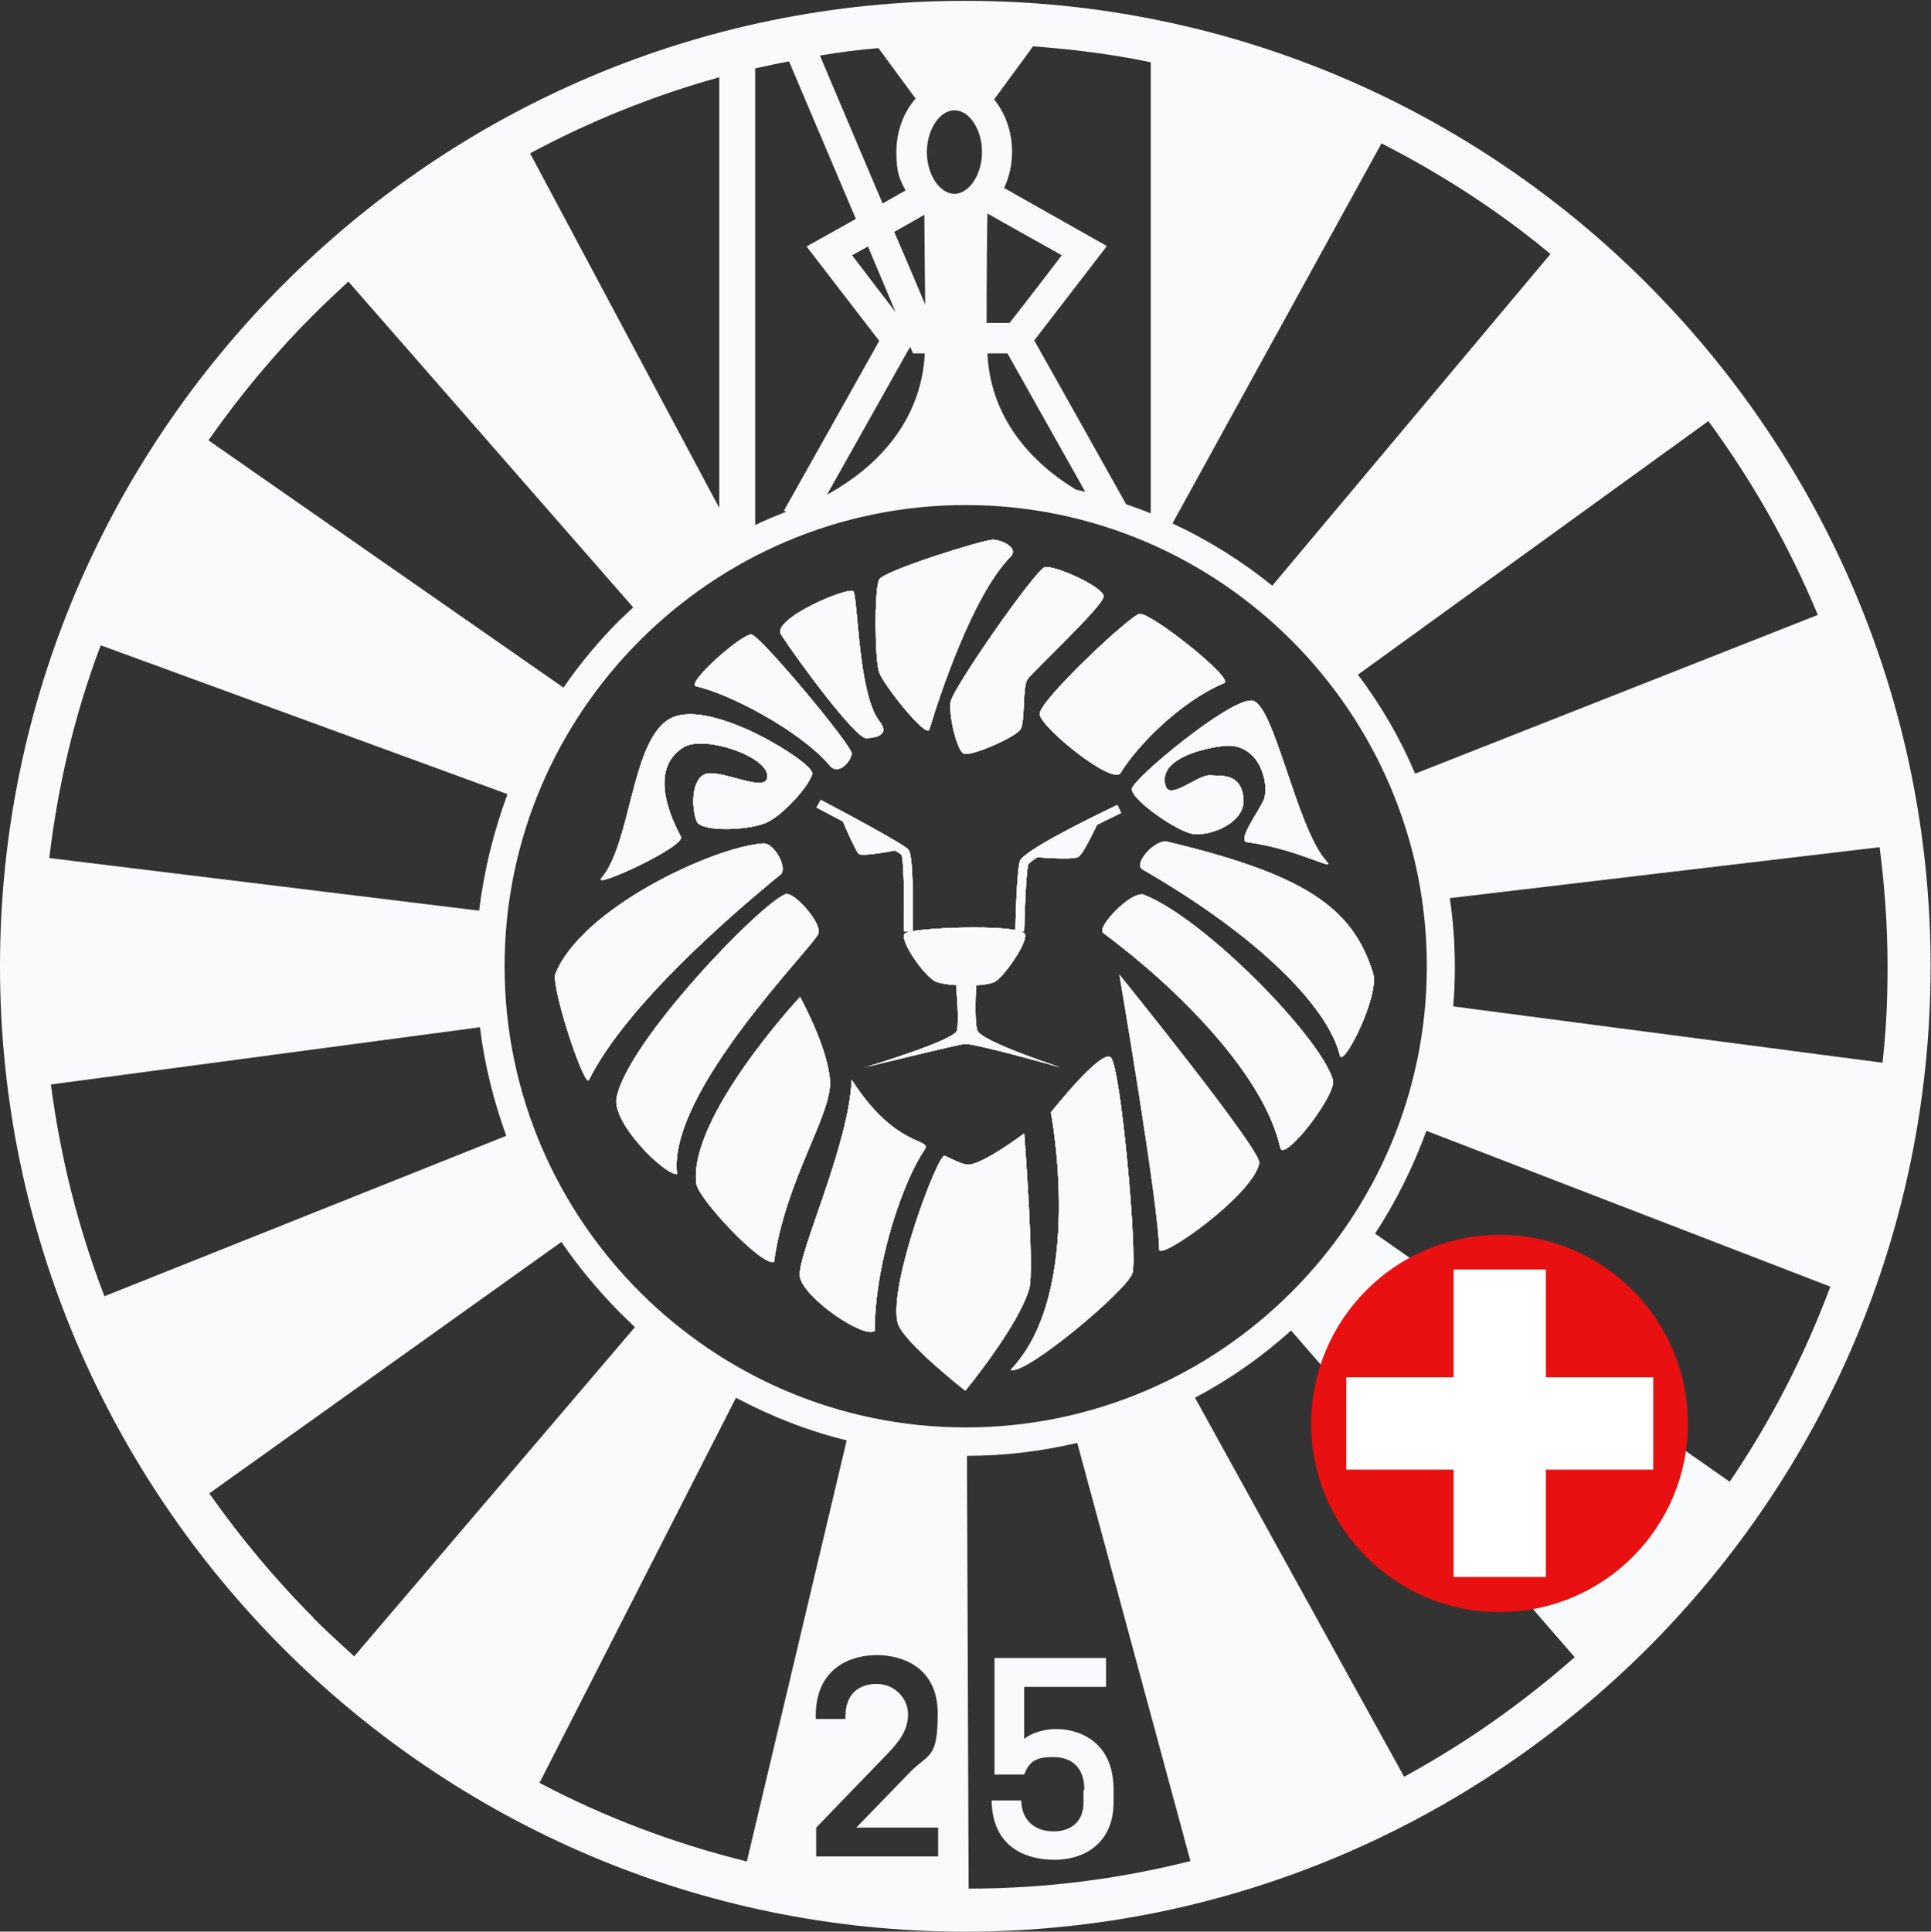<svg xmlns="http://www.w3.org/2000/svg" id="a" version="1.1" viewBox="0 0 462.3 462.4"><rect x="0" y="0" width="462.3" height="462.4" fill="#333333" stroke="none"/><defs><style>.cls-2{stroke-width:0;fill:#f8fafc}</style></defs><path d="M259.6 428.4c0-5.3-3-7.8-7.5-7.8s-5.8 1.4-6.9 4.2h-7.1v-27.9h26.7v6.9h-19.6v12.5c1.5-1.4 4.8-2.4 7.6-2.4 5.6 0 13.8 3 13.8 14.5v3c0 10.1-7.3 13.8-14.1 13.8s-14.9-2.9-15.1-14.2h7.1c.1 5 3.5 7.4 7.7 7.4s7.2-2.3 7.2-6.9v-2.9Z" class="cls-2"/><path d="M394.4 68C352.6 26.1 294.8.2 231.1.2S109.7 26.1 67.9 68C26 109.9 0 167.6 0 231.3s26 121.4 67.8 163.3c41.9 41.9 99.6 67.8 163.3 67.8s121.4-26 163.3-67.8c41.9-41.9 67.8-99.6 67.8-163.3s-26-121.4-67.8-163.3m14.6 32.8c10.5 14.3 19.3 29.8 26.2 46.4l-96.4 38c-3.6-8.5-8.2-16.4-13.7-23.7zm-78.3-66.5c14.5 7.4 28.1 16.2 40.5 26.5l-66.6 79.4c-7.3-5.9-15.3-10.9-23.9-14.9l50-90.9Zm-83.3-23.2c9.5.7 19 1.9 28.1 3.8v108c-1.9-.8-3.9-1.5-5.9-2.2-3.8-6.8-20.1-35.9-22-39.2C250 78.4 265 58.9 265 58.9L240.4 45c1.2-2.6 1.9-5.5 1.9-8.7 0-4.9-1.7-9.3-4.3-12.5l9.4-12.8Zm12.3 106.6c-.7-.2-1.4-.3-2.1-.5-12.6-7.6-20.6-18.9-21.2-32.6h4.8l18.6 33.1Zm-23.3-66.6c4.7 2.7 13.9 7.8 17.8 10-2.5 3.3-8.8 11.5-12.5 16.2h-5.5c0-9 .1-22.4.2-26.2m-7.9-24.7c3.6 0 6.6 4.6 6.6 10s-3.1 10-6.6 10-6.6-4.6-6.6-10 3.1-10 6.6-10m-7 46.5c-1.7-4.1-4.4-10.4-7.4-17.4 2.7-1.5 5.3-3 7.2-4.1 0 3.4.1 13.2.2 21.5m-.1 11.7c-.7 14.5-9.5 26.2-23.4 33.8L217.9 83l.7 1.6h2.9Zm-7-9.9c-3.6-4.7-8.3-10.8-10.4-13.6 1-.5 2.3-1.3 3.8-2.1zm-4.1-63.2 8.9 12.1c-2.8 3.2-4.6 7.7-4.6 12.8s.8 6.5 2.2 9.2l-5.5 3.1c-6-14.2-12.5-29.4-15-35.4q6.9-1.2 14.1-1.8Zm-29.6 4.9c2.7-.6 5.4-1.2 8.2-1.7l16 37.7-11.8 6.6s14.9 19.4 17.4 22.6c-2.1 3.8-22.8 40.6-22.8 40.6l.5.3c-2.5 1-5 2-7.4 3.2V16.4Zm-8.5 2.1v103.1l-45.3-84.9c14.2-7.6 29.4-13.8 45.3-18.2M75.1 75.3c2.7-2.7 5.5-5.3 8.3-7.9l68.2 78c-1.1 1-2.2 2.1-3.3 3.1-4.9 4.9-9.4 10.3-13.4 16.1l-85-59.2c7.5-10.7 15.9-20.8 25.1-30Zm-50.9 79.2 97.3 35.6c-3.3 8.9-5.6 18.2-6.8 27.9L11.8 205.4c2.1-17.7 6.2-34.8 12.3-50.9Zm-12 105.1 102.7-13.7c1.1 9 3.3 17.7 6.3 26L25 310.3c-6.2-16.1-10.5-33-12.8-50.6Zm62.9 127.7c-9.2-9.2-17.5-19.2-25-29.8l84.3-60.2c4.1 6 8.8 11.6 13.9 16.8 1.2 1.2 2.5 2.4 3.7 3.6l-67.2 78.8c-3.3-3-6.6-6-9.7-9.1Zm54 39.6 47.1-92.3c8.3 4.4 17.1 7.9 26.5 10.2l-23.9 100.8c-17.4-4.3-34.1-10.6-49.6-18.8Zm95.5 10.6v6.9h-29.2v-6.9l17-17.6c3.2-3.3 5-6 5-9.6s-3.1-7.2-7.5-7.2-7.5 2.5-7.5 7.8v.6h-7.1v-.8c0-11.5 8.5-14.5 14.6-14.5s14.6 2.9 14.6 14-2.2 9.4-6.8 14.2L205 437.5h19.5Zm-71.4-128.2c-20-20-32.4-47.6-32.4-78s12.4-58 32.4-78 47.6-32.4 78-32.4 58 12.4 78 32.4 32.4 47.6 32.4 78-12.4 58-32.4 78-47.6 32.4-78 32.4-58-12.4-78-32.4m78.7 142.8-.4-103.6c9.1 0 17.9-1.1 26.4-3.1L285 445.5c-17 4.3-34.8 6.6-53 6.6Zm104.3-26.7-50.1-90.8c8.3-4.4 16-9.8 23-16.1l67.9 78.2c-12.5 11-26.1 20.6-40.8 28.6Zm77.9-70.7-84.9-59.4c5-7.6 9.1-15.9 12.3-24.6l96.7 37.3c-6.2 16.6-14.3 32.3-24.1 46.7M347.9 241c.3-3.2.4-6.4.4-9.7 0-5.5-.4-10.9-1.2-16.3L450 202.8c1.2 9.3 1.9 18.8 1.9 28.4s-.4 15.6-1.2 23.2l-102.9-13.5Z" class="cls-2"/><path d="M359 295.6c-24.9 0-45.1 20.3-45.1 45.2s20.2 45.1 45.1 45.1 45.1-20.2 45.1-45.1-20.2-45.2-45.1-45.2" style="fill:#e81010;stroke-width:0"/><path d="M395.8 329.7h-25.7v-25.8H348v25.8h-25.7v22.1H348v25.7h22.1v-25.7h25.7z" style="stroke-width:0;fill:#fff"/><path d="M237.8 129.2c2.2.1 6.2 2 4.1 4.1-9.2 9.3-17.3 34.3-19.4 41.3-.7 2.3-10.9-10.6-12-13.6s-1.2-20.2 0-22.3 25.1-9.6 27.3-9.5" class="cls-2"/><path d="M237.8 129.2c2.2.1 6.2 2 4.1 4.1-9.2 9.3-17.3 34.3-19.4 41.3-.7 2.3-10.9-10.6-12-13.6s-1.2-20.2 0-22.3 25.1-9.6 27.3-9.5" class="cls-2"/><path d="M237.8 129.2c2.2.1 6.2 2 4.1 4.1-9.2 9.3-17.3 34.3-19.4 41.3-.7 2.3-10.9-10.6-12-13.6s-1.2-20.2 0-22.3 25.1-9.6 27.3-9.5" class="cls-2"/><path d="M237.8 129.2c2.2.1 6.2 2 4.1 4.1-9.2 9.3-17.3 34.3-19.4 41.3-.7 2.3-10.9-10.6-12-13.6s-1.2-20.2 0-22.3 25.1-9.6 27.3-9.5m12.4 6.6c2.2-.6 14.2 4.8 14 7-.1 2.3-16.9 17.9-18.2 19.8-1.3 2-.5 10.1-1.7 12s-12 6.6-13.6 5.8-3.6-9.1-3.1-12.4c.6-3.4 20.3-31.6 22.5-32.2" class="cls-2"/><path d="M250.2 135.8c2.2-.6 14.2 4.8 14 7-.1 2.3-16.9 17.9-18.2 19.8-1.3 2-.5 10.1-1.7 12s-12 6.6-13.6 5.8-3.6-9.1-3.1-12.4c.6-3.4 20.3-31.6 22.5-32.2" class="cls-2"/><path d="M250.2 135.8c2.2-.6 14.2 4.8 14 7-.1 2.3-16.9 17.9-18.2 19.8-1.3 2-.5 10.1-1.7 12s-12 6.6-13.6 5.8-3.6-9.1-3.1-12.4c.6-3.4 20.3-31.6 22.5-32.2" class="cls-2"/><path d="M250.2 135.8c2.2-.6 14.2 4.8 14 7-.1 2.3-16.9 17.9-18.2 19.8-1.3 2-.5 10.1-1.7 12s-12 6.6-13.6 5.8-3.6-9.1-3.1-12.4c.6-3.4 20.3-31.6 22.5-32.2Zm22.7 11.2c2.5-.5 22.7 15.5 20.2 16.5-10.8 4.5-21.3 15.6-24.8 21.5-1.9 3.1-19.3-11-19.4-14.1s21.5-23.5 24-24" class="cls-2"/><path d="M272.9 147c2.5-.5 22.7 15.5 20.2 16.5-10.8 4.5-21.3 15.6-24.8 21.5-1.9 3.1-19.3-11-19.4-14.1s21.5-23.5 24-24" class="cls-2"/><path d="M272.9 147c2.5-.5 22.7 15.5 20.2 16.5-10.8 4.5-21.3 15.6-24.8 21.5-1.9 3.1-19.3-11-19.4-14.1s21.5-23.5 24-24" class="cls-2"/><path d="M272.9 147c2.5-.5 22.7 15.5 20.2 16.5-10.8 4.5-21.3 15.6-24.8 21.5-1.9 3.1-19.3-11-19.4-14.1s21.5-23.5 24-24Zm-68.6-5.4c1.1 1.3 1.1 24.4 6.2 31 2.6 3.3-.6 4-3.1 4.1-2.5.2-16.4-18.6-20.4-24.8-2.4-3.7 16.3-11.7 17.4-10.3" class="cls-2"/><path d="M204.3 141.6c1.1 1.3 1.1 24.4 6.2 31 2.6 3.3-.6 4-3.1 4.1-2.5.2-16.4-18.6-20.4-24.8-2.4-3.7 16.3-11.7 17.4-10.3" class="cls-2"/><path d="M204.3 141.6c1.1 1.3 1.1 24.4 6.2 31 2.6 3.3-.6 4-3.1 4.1-2.5.2-16.4-18.6-20.4-24.8-2.4-3.7 16.3-11.7 17.4-10.3" class="cls-2"/><path d="M204.3 141.6c1.1 1.3 1.1 24.4 6.2 31 2.6 3.3-.6 4-3.1 4.1-2.5.2-16.4-18.6-20.4-24.8-2.4-3.7 16.3-11.7 17.4-10.3Zm-24.4 10.3c2.2.3 24.2 26.7 24 28.5-.2 1.9-3.2 5.3-5.2 2.9-7.3-8.6-24.5-17.4-32-19-2.7-.6 11-12.7 13.2-12.4" class="cls-2"/><path d="M179.9 151.9c2.2.3 24.2 26.7 24 28.5-.2 1.9-3.2 5.3-5.2 2.9-7.3-8.6-24.5-17.4-32-19-2.7-.6 11-12.7 13.2-12.4" class="cls-2"/><path d="M179.9 151.9c2.2.3 24.2 26.7 24 28.5-.2 1.9-3.2 5.3-5.2 2.9-7.3-8.6-24.5-17.4-32-19-2.7-.6 11-12.7 13.2-12.4" class="cls-2"/><path d="M179.9 151.9c2.2.3 24.2 26.7 24 28.5-.2 1.9-3.2 5.3-5.2 2.9-7.3-8.6-24.5-17.4-32-19-2.7-.6 11-12.7 13.2-12.4m14.5 33.1c.2-2.4-23.7-17.7-33.5-13.2s-9.6 29.8-16.9 38.4c-2.4 2.8 20.2-7.6 19-9.9-2.1-4-8-16 .6-21.4 5-3.2 21.7 2.6 20 7.6-1.1 3.1-12-2.9-15.2-1-3.1 1.9-2.7 8.5-1.6 11.1 1 2.6 12.2 2.2 16.5.4s11-9.6 11.2-12" class="cls-2"/><path d="M194.4 185c.2-2.4-23.7-17.7-33.5-13.2s-9.6 29.8-16.9 38.4c-2.4 2.8 20.2-7.6 19-9.9-2.1-4-8-16 .6-21.4 5-3.2 21.7 2.6 20 7.6-1.1 3.1-12-2.9-15.2-1-3.1 1.9-2.7 8.5-1.6 11.1 1 2.6 12.2 2.2 16.5.4s11-9.6 11.2-12" class="cls-2"/><path d="M194.4 185c.2-2.4-23.7-17.7-33.5-13.2s-9.6 29.8-16.9 38.4c-2.4 2.8 20.2-7.6 19-9.9-2.1-4-8-16 .6-21.4 5-3.2 21.7 2.6 20 7.6-1.1 3.1-12-2.9-15.2-1-3.1 1.9-2.7 8.5-1.6 11.1 1 2.6 12.2 2.2 16.5.4s11-9.6 11.2-12" class="cls-2"/><path d="M194.4 185c.2-2.4-23.7-17.7-33.5-13.2s-9.6 29.8-16.9 38.4c-2.4 2.8 20.2-7.6 19-9.9-2.1-4-8-16 .6-21.4 5-3.2 21.7 2.6 20 7.6-1.1 3.1-12-2.9-15.2-1-3.1 1.9-2.7 8.5-1.6 11.1 1 2.6 12.2 2.2 16.5.4s11-9.6 11.2-12Zm-11.6 16.9c2.7 0 5.8 6 4.1 7.4-11.5 9.4-37 31.3-45.9 49.2-1 2.1-8.7-20.9-8.1-25.2 6.2-15.9 38-30.6 49.8-31.4" class="cls-2"/><path d="M182.8 201.9c2.7 0 5.8 6 4.1 7.4-11.5 9.4-37 31.3-45.9 49.2-1 2.1-8.7-20.9-8.1-25.2 6.2-15.9 38-30.6 49.8-31.4" class="cls-2"/><path d="M182.8 201.9c2.7 0 5.8 6 4.1 7.4-11.5 9.4-37 31.3-45.9 49.2-1 2.1-8.7-20.9-8.1-25.2 6.2-15.9 38-30.6 49.8-31.4" class="cls-2"/><path d="M182.8 201.9c2.7 0 5.8 6 4.1 7.4-11.5 9.4-37 31.3-45.9 49.2-1 2.1-8.7-20.9-8.1-25.2 6.2-15.9 38-30.6 49.8-31.4Zm134.7 4.2c-7.2-8.1-12.5-37.9-17.8-38.4s-28.3 18.6-28.7 21.1c-.4 2.4 10.5 10.1 14.5 10.8 3.9.7 12.8-2.5 12.2-8.5s-5-5.3-8-5.5-9.7 6.2-10.7 2.4c-2-7.4 12.9-9.6 15.3-9.5 7.3.2 9.5 8.8 8.4 12.6-.8 2.5-6.8 10.2-4.1 10.5 12.1 1.6 21.4 7.2 19 4.6" class="cls-2"/><path d="M317.5 206.1c-7.2-8.1-12.5-37.9-17.8-38.4s-28.3 18.6-28.7 21.1c-.4 2.4 10.5 10.1 14.5 10.8 3.9.7 12.8-2.5 12.2-8.5s-5-5.3-8-5.5-9.7 6.2-10.7 2.4c-2-7.4 12.9-9.6 15.3-9.5 7.3.2 9.5 8.8 8.4 12.6-.8 2.5-6.8 10.2-4.1 10.5 12.1 1.6 21.4 7.2 19 4.6" class="cls-2"/><path d="M317.5 206.1c-7.2-8.1-12.5-37.9-17.8-38.4s-28.3 18.6-28.7 21.1c-.4 2.4 10.5 10.1 14.5 10.8 3.9.7 12.8-2.5 12.2-8.5s-5-5.3-8-5.5-9.7 6.2-10.7 2.4c-2-7.4 12.9-9.6 15.3-9.5 7.3.2 9.5 8.8 8.4 12.6-.8 2.5-6.8 10.2-4.1 10.5 12.1 1.6 21.4 7.2 19 4.6" class="cls-2"/><path d="M317.5 206.1c-7.2-8.1-12.5-37.9-17.8-38.4s-28.3 18.6-28.7 21.1c-.4 2.4 10.5 10.1 14.5 10.8 3.9.7 12.8-2.5 12.2-8.5s-5-5.3-8-5.5-9.7 6.2-10.7 2.4c-2-7.4 12.9-9.6 15.3-9.5 7.3.2 9.5 8.8 8.4 12.6-.8 2.5-6.8 10.2-4.1 10.5 12.1 1.6 21.4 7.2 19 4.6Zm-38-4.6c32.6 7.8 44.3 15.6 49.2 31.4 1.7 5.4-7.1 22.7-7.9 19.8-2.9-11.9-20-28.9-47.3-44.6-2.2-1.3 3-7.3 6-6.6" class="cls-2"/><path d="M279.5 201.5c32.6 7.8 44.3 15.6 49.2 31.4 1.7 5.4-7.1 22.7-7.9 19.8-2.9-11.9-20-28.9-47.3-44.6-2.2-1.3 3-7.3 6-6.6" class="cls-2"/><path d="M279.5 201.5c32.6 7.8 44.3 15.6 49.2 31.4 1.7 5.4-7.1 22.7-7.9 19.8-2.9-11.9-20-28.9-47.3-44.6-2.2-1.3 3-7.3 6-6.6" class="cls-2"/><path d="M279.5 201.5c32.6 7.8 44.3 15.6 49.2 31.4 1.7 5.4-7.1 22.7-7.9 19.8-2.9-11.9-20-28.9-47.3-44.6-2.2-1.3 3-7.3 6-6.6" class="cls-2"/><path d="M274.1 214.3c14.3 5.7 42 33.9 45 44.2 1 3.5-11.8 20-12.6 16.2-3.9-17.5-24.6-38.2-42.4-51.4-1.7-1.2 6.8-10.3 9.9-9.1" class="cls-2"/><path d="M274.1 214.3c14.3 5.7 42 33.9 45 44.2 1 3.5-11.8 20-12.6 16.2-3.9-17.5-24.6-38.2-42.4-51.4-1.7-1.2 6.8-10.3 9.9-9.1" class="cls-2"/><path d="M274.1 214.3c14.3 5.7 42 33.9 45 44.2 1 3.5-11.8 20-12.6 16.2-3.9-17.5-24.6-38.2-42.4-51.4-1.7-1.2 6.8-10.3 9.9-9.1" class="cls-2"/><path d="M274.1 214.3c14.3 5.7 42 33.9 45 44.2 1 3.5-11.8 20-12.6 16.2-3.9-17.5-24.6-38.2-42.4-51.4-1.7-1.2 6.8-10.3 9.9-9.1Zm-6.1 19s34 42 33.5 45.1c-1.3 7.5-24 23.6-24 20.7 0-10-9.5-65.7-9.5-65.7" class="cls-2"/><path d="M268 233.3s34 42 33.5 45.1c-1.3 7.5-24 23.6-24 20.7 0-10-9.5-65.7-9.5-65.7m-2.1 19.7c2.4 1.9 6.5 47.5 5.2 51.7-1.4 4.2-25.8 24.6-29.1 23.1 17.9-18.8 9.6-61.6 9.6-61.6s11.9-15.1 14.3-13.2" class="cls-2"/><path d="M265.9 253.1c2.4 1.9 6.5 47.5 5.2 51.7-1.4 4.2-25.8 24.6-29.1 23.1 17.9-18.8 9.6-61.6 9.6-61.6s11.9-15.1 14.3-13.2" class="cls-2"/><path d="M265.9 253.1c2.4 1.9 6.5 47.5 5.2 51.7-1.4 4.2-25.8 24.6-29.1 23.1 17.9-18.8 9.6-61.6 9.6-61.6s11.9-15.1 14.3-13.2" class="cls-2"/><path d="M265.9 253.1c2.4 1.9 6.5 47.5 5.2 51.7-1.4 4.2-25.8 24.6-29.1 23.1 17.9-18.8 9.6-61.6 9.6-61.6s11.9-15.1 14.3-13.2" class="cls-2"/><path d="M245.2 271.3s2.5 32.7 1.2 37.2c-2.6 9-15.3 24.4-15.3 24.4s-15.1-11.8-16.2-16.3c-2.2-9.2 9.6-40.2 11.2-39.9.7.1 3.4 1.8 5.4 2.1 3.2.4 13.6-7.4 13.6-7.4" class="cls-2"/><path d="M245.2 271.3s2.5 32.7 1.2 37.2c-2.6 9-15.3 24.4-15.3 24.4s-15.1-11.8-16.2-16.3c-2.2-9.2 9.6-40.2 11.2-39.9.7.1 3.4 1.8 5.4 2.1 3.2.4 13.6-7.4 13.6-7.4" class="cls-2"/><path d="M245.2 271.3s2.5 32.7 1.2 37.2c-2.6 9-15.3 24.4-15.3 24.4s-15.1-11.8-16.2-16.3c-2.2-9.2 9.6-40.2 11.2-39.9.7.1 3.4 1.8 5.4 2.1 3.2.4 13.6-7.4 13.6-7.4" class="cls-2"/><path d="M245.2 271.3s2.5 32.7 1.2 37.2c-2.6 9-15.3 24.4-15.3 24.4s-15.1-11.8-16.2-16.3c-2.2-9.2 9.6-40.2 11.2-39.9.7.1 3.4 1.8 5.4 2.1 3.2.4 13.6-7.4 13.6-7.4Zm-23.9 4c-4.7 6.8-11.8 26.1-11.9 43.3-2.7 1.9-17.1-8-17.9-13s11.7-31 12.4-47.1c10.8 16.8 19.5 13.8 17.4 16.8" class="cls-2"/><path d="M221.3 275.3c-4.7 6.8-11.8 26.1-11.9 43.3-2.7 1.9-17.1-8-17.9-13s11.7-31 12.4-47.1c10.8 16.8 19.5 13.8 17.4 16.8" class="cls-2"/><path d="M221.3 275.3c-4.7 6.8-11.8 26.1-11.9 43.3-2.7 1.9-17.1-8-17.9-13s11.7-31 12.4-47.1c10.8 16.8 19.5 13.8 17.4 16.8" class="cls-2"/><path d="M221.3 275.3c-4.7 6.8-11.8 26.1-11.9 43.3-2.7 1.9-17.1-8-17.9-13s11.7-31 12.4-47.1c10.8 16.8 19.5 13.8 17.4 16.8m-29.8-36.7s6.6 11.9 7.2 20-10.7 23.8-13.4 43.5c-3 1-18.2-15.2-18.6-18.8-1.9-15.9 24.8-44.6 24.8-44.6" class="cls-2"/><path d="M191.5 238.6s6.6 11.9 7.2 20-10.7 23.8-13.4 43.5c-3 1-18.2-15.2-18.6-18.8-1.9-15.9 24.8-44.6 24.8-44.6" class="cls-2"/><path d="M191.5 238.6s6.6 11.9 7.2 20-10.7 23.8-13.4 43.5c-3 1-18.2-15.2-18.6-18.8-1.9-15.9 24.8-44.6 24.8-44.6" class="cls-2"/><path d="M191.5 238.6s6.6 11.9 7.2 20-10.7 23.8-13.4 43.5c-3 1-18.2-15.2-18.6-18.8-1.9-15.9 24.8-44.6 24.8-44.6Z" class="cls-2"/><path d="M188.3 214.1c1.7-.6 8.2 6.5 7.7 9.2s-36.4 38-33.9 57.8c-3.2 0-15.5-12.2-14.5-18.2 2.4-13.4 34.7-46.9 40.6-48.9" class="cls-2"/><path d="M188.3 214.1c1.7-.6 8.2 6.5 7.7 9.2s-36.4 38-33.9 57.8c-3.2 0-15.5-12.2-14.5-18.2 2.4-13.4 34.7-46.9 40.6-48.9" class="cls-2"/><path d="M188.3 214.1c1.7-.6 8.2 6.5 7.7 9.2s-36.4 38-33.9 57.8c-3.2 0-15.5-12.2-14.5-18.2 2.4-13.4 34.7-46.9 40.6-48.9" class="cls-2"/><path d="M188.3 214.1c1.7-.6 8.2 6.5 7.7 9.2s-36.4 38-33.9 57.8c-3.2 0-15.5-12.2-14.5-18.2 2.4-13.4 34.7-46.9 40.6-48.9Zm28.4 9.3c1.7-1.3 25.9-2.3 28.5 0 1.5 1.3-4.6 10.2-7 11.6-2.4 1.3-11.4 1.1-14.1 0s-9.1-10.2-7.4-11.6" class="cls-2"/><path d="M216.7 223.4c1.7-1.3 25.9-2.3 28.5 0 1.5 1.3-4.6 10.2-7 11.6-2.4 1.3-11.4 1.1-14.1 0s-9.1-10.2-7.4-11.6" class="cls-2"/><path d="M216.7 223.4c1.7-1.3 25.9-2.3 28.5 0 1.5 1.3-4.6 10.2-7 11.6-2.4 1.3-11.4 1.1-14.1 0s-9.1-10.2-7.4-11.6" class="cls-2"/><path d="M216.7 223.4c1.7-1.3 25.9-2.3 28.5 0 1.5 1.3-4.6 10.2-7 11.6-2.4 1.3-11.4 1.1-14.1 0s-9.1-10.2-7.4-11.6" class="cls-2"/><path d="M218.5 222.9h-2.1c.1-8.1 0-17.2-.6-18.3-.8-.8-11.1-6.5-20.3-11.3l1-1.8c4.6 2.4 19.8 10.5 21 11.9 1.1 1.4 1.1 11.4 1 19.6" class="cls-2"/><path d="M218.5 222.9h-2.1c.1-8.1 0-17.2-.6-18.3-.8-.8-11.1-6.5-20.3-11.3l1-1.8c4.6 2.4 19.8 10.5 21 11.9 1.1 1.4 1.1 11.4 1 19.6" class="cls-2"/><path d="M218.5 222.9h-2.1c.1-8.1 0-17.2-.6-18.3-.8-.8-11.1-6.5-20.3-11.3l1-1.8c4.6 2.4 19.8 10.5 21 11.9 1.1 1.4 1.1 11.4 1 19.6" class="cls-2"/><path d="M218.5 222.9h-2.1c.1-8.1 0-17.2-.6-18.3-.8-.8-11.1-6.5-20.3-11.3l1-1.8c4.6 2.4 19.8 10.5 21 11.9 1.1 1.4 1.1 11.4 1 19.6Zm26.7 0h-2.1c0-1.5.3-14.5 1.1-16.8s14.9-9.4 23.3-13.4l.9 1.9c-10.2 4.9-21.4 10.9-22.2 12.3-.5 1.4-.9 10.6-1 16" class="cls-2"/><path d="M245.2 222.9h-2.1c0-1.5.3-14.5 1.1-16.8s14.9-9.4 23.3-13.4l.9 1.9c-10.2 4.9-21.4 10.9-22.2 12.3-.5 1.4-.9 10.6-1 16" class="cls-2"/><path d="M245.2 222.9h-2.1c0-1.5.3-14.5 1.1-16.8s14.9-9.4 23.3-13.4l.9 1.9c-10.2 4.9-21.4 10.9-22.2 12.3-.5 1.4-.9 10.6-1 16" class="cls-2"/><path d="M245.2 222.9h-2.1c0-1.5.3-14.5 1.1-16.8s14.9-9.4 23.3-13.4l.9 1.9c-10.2 4.9-21.4 10.9-22.2 12.3-.5 1.4-.9 10.6-1 16M207 255.5s21.7-5.3 23.9-5.6c2.1-.3 22.9 5.6 22.9 5.6s-18.9-6.2-19.8-8.8c-.8-2-.3-10.8-.3-10.8h-4.8s.8 8.5.2 10.8c-.6 2.4-22 8.8-22 8.8" class="cls-2"/><path d="M207 255.5s21.7-5.3 23.9-5.6c2.1-.3 22.9 5.6 22.9 5.6s-18.9-6.2-19.8-8.8c-.8-2-.3-10.8-.3-10.8h-4.8s.8 8.5.2 10.8c-.6 2.4-22 8.8-22 8.8" class="cls-2"/><path d="M207 255.5s21.7-5.3 23.9-5.6c2.1-.3 22.9 5.6 22.9 5.6s-18.9-6.2-19.8-8.8c-.8-2-.3-10.8-.3-10.8h-4.8s.8 8.5.2 10.8c-.6 2.4-22 8.8-22 8.8" class="cls-2"/><path d="M207 255.5s21.7-5.3 23.9-5.6c2.1-.3 22.9 5.6 22.9 5.6s-18.9-6.2-19.8-8.8c-.8-2-.3-10.8-.3-10.8h-4.8s.8 8.5.2 10.8c-.6 2.4-22 8.8-22 8.8Zm-6-60.7s3.7 8.8 4.6 9.6 10.2-1.1 10.2-1.1l-14.8-8.4Z" class="cls-2"/><path d="M201 194.8s3.7 8.8 4.6 9.6 10.2-1.1 10.2-1.1l-14.8-8.4Z" class="cls-2"/><path d="M201 194.8s3.7 8.8 4.6 9.6 10.2-1.1 10.2-1.1l-14.8-8.4Z" class="cls-2"/><path d="M201 194.8s3.7 8.8 4.6 9.6 10.2-1.1 10.2-1.1l-14.8-8.4Zm62.4 1s-3.8 8.4-5.2 9.3-11 0-11 0z" class="cls-2"/><path d="M263.4 195.8s-3.8 8.4-5.2 9.3-11 0-11 0z" class="cls-2"/><path d="M263.4 195.8s-3.8 8.4-5.2 9.3-11 0-11 0z" class="cls-2"/><path d="M263.4 195.8s-3.8 8.4-5.2 9.3-11 0-11 0z" class="cls-2"/></svg>